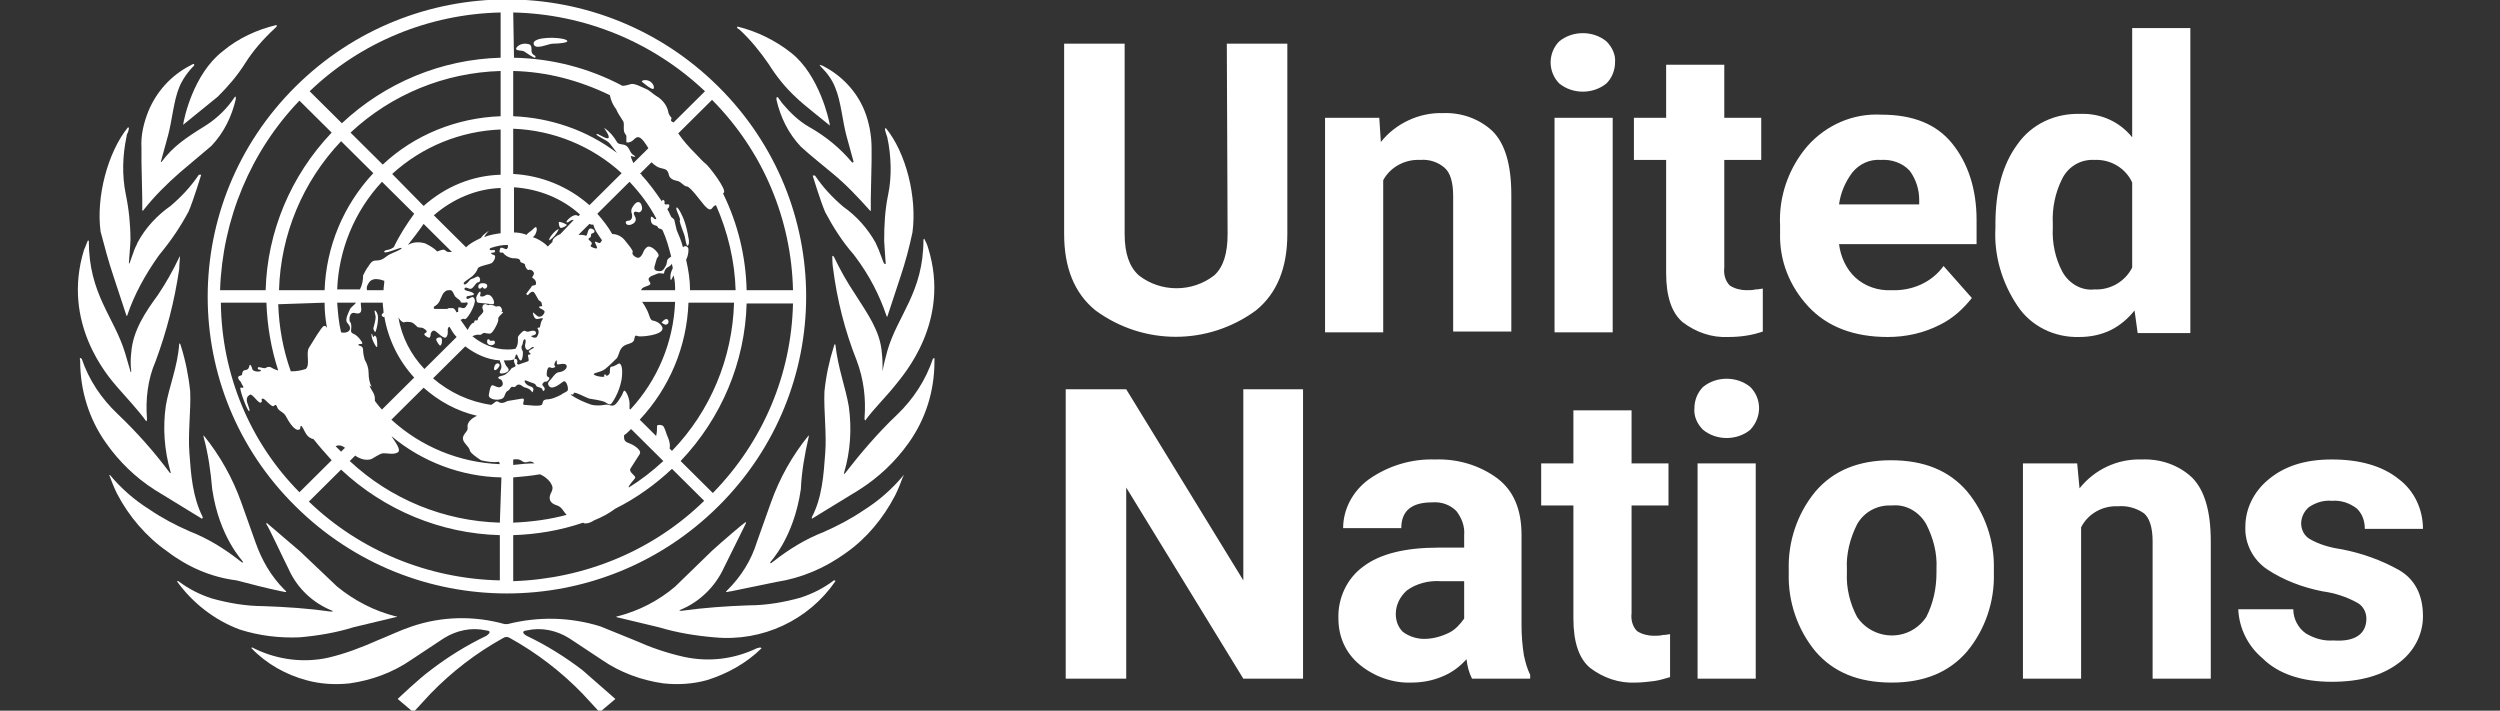 <svg width="197" height="56" viewBox="0 0 197 56" fill="none" xmlns="http://www.w3.org/2000/svg">
<rect x="0" y="0" width="197" height="56" fill="#333333" stroke="none"/>
<g clip-path="url(#clip0_220_1631)">
<path d="M96.673 3.442H101.442V18.441C101.442 21.084 100.637 23.113 98.964 24.465C95.187 27.232 90.109 27.232 86.331 24.465C84.659 23.113 83.854 21.084 83.854 18.441V3.442H88.622V18.441C88.622 19.978 88.994 21.023 89.737 21.699C91.471 23.052 93.948 23.052 95.682 21.699C96.425 21.023 96.735 19.916 96.735 18.441L96.673 3.442ZM111.908 12.601C110.731 12.54 109.554 13.155 108.997 14.2V26.186H104.414V9.282H108.687L108.811 11.188C109.988 9.712 111.846 8.852 113.704 8.913C115.128 8.852 116.552 9.344 117.605 10.327C118.596 11.311 119.092 12.97 119.092 15.368V26.125H114.509V15.429C114.509 14.323 114.261 13.585 113.828 13.216C113.332 12.786 112.651 12.54 111.908 12.601ZM122.188 4.918C122.188 4.303 122.436 3.688 122.869 3.258C123.922 2.397 125.532 2.397 126.585 3.258C127.019 3.688 127.328 4.303 127.266 4.918C127.266 5.532 127.019 6.147 126.585 6.577C125.532 7.438 123.922 7.438 122.869 6.577C122.436 6.147 122.188 5.532 122.188 4.918ZM127.08 9.282V26.186H122.498V9.282H127.08ZM138.909 26.125C138.042 26.432 137.113 26.555 136.184 26.555C134.884 26.617 133.645 26.186 132.592 25.387C131.725 24.65 131.292 23.359 131.292 21.515V12.601H128.753V9.282H131.292V5.102H135.874V9.282H138.785V12.601H135.874V21.084C135.813 21.576 135.936 22.13 136.308 22.498C136.68 22.744 137.175 22.867 137.609 22.867C137.856 22.867 138.104 22.867 138.352 22.806C138.599 22.806 138.785 22.744 138.909 22.744V26.125ZM155.382 23.482C154.701 24.342 153.896 25.08 152.905 25.572C151.605 26.248 150.18 26.555 148.756 26.555C146.093 26.555 143.987 25.756 142.501 24.158C141.015 22.56 140.21 20.531 140.271 18.38V17.765C140.148 15.491 140.953 13.216 142.439 11.495C143.925 9.835 146.031 8.913 148.26 9.036C150.738 9.036 152.595 9.774 153.834 11.311C155.073 12.847 155.754 14.876 155.754 17.335V19.24H144.916C145.04 20.224 145.474 21.207 146.217 21.884C146.96 22.56 148.013 22.929 149.065 22.867C150.676 22.929 152.224 22.252 153.153 20.962L155.382 23.482ZM148.198 12.601C147.331 12.54 146.526 12.909 145.969 13.585C145.412 14.323 145.04 15.183 144.916 16.105H151.233V15.736C151.233 14.937 150.985 14.138 150.49 13.462C149.932 12.847 149.065 12.54 148.198 12.601ZM168.449 26.248L168.202 24.465C167.706 25.08 167.087 25.633 166.344 26.002C165.601 26.371 164.734 26.555 163.867 26.555C161.885 26.617 160.027 25.695 158.974 24.096C157.736 22.252 157.116 20.101 157.24 17.949V17.642C157.24 15.06 157.798 12.97 158.974 11.372C160.089 9.774 161.947 8.913 163.929 8.975C165.539 8.913 167.025 9.589 168.016 10.819V2.213H172.599V26.248H168.449ZM161.761 17.949C161.699 19.117 161.947 20.347 162.504 21.392C163 22.314 163.991 22.929 165.043 22.806C166.282 22.867 167.459 22.191 168.016 21.084V14.384C167.52 13.278 166.344 12.54 165.043 12.601C163.991 12.54 163 13.093 162.504 14.077C161.947 15.183 161.699 16.413 161.761 17.642V17.949ZM102.68 30.674V53.48H97.974L88.746 38.419V53.48H83.978V30.674H88.746L97.974 45.734V30.674H102.68ZM115.995 53.48C115.747 52.988 115.624 52.496 115.562 51.943C115.066 52.496 114.509 52.926 113.828 53.234C113.022 53.603 112.155 53.787 111.227 53.787C109.74 53.849 108.254 53.295 107.139 52.373C106.024 51.451 105.467 50.16 105.467 48.746C105.405 47.148 106.148 45.55 107.449 44.628C108.749 43.644 110.731 43.153 113.332 43.153H115.376V42.169C115.438 41.493 115.19 40.817 114.756 40.263C114.261 39.772 113.58 39.526 112.837 39.587C111.227 39.587 110.421 40.263 110.421 41.616H105.839C105.839 40.14 106.582 38.727 107.82 37.805C109.369 36.698 111.227 36.145 113.084 36.206C114.818 36.145 116.552 36.637 117.977 37.682C119.277 38.665 119.897 40.14 119.897 42.169V49.3C119.897 50.099 119.959 50.836 120.082 51.636C120.206 52.189 120.33 52.681 120.578 53.172V53.48H115.995ZM112.217 50.345C112.899 50.345 113.58 50.16 114.199 49.853C114.695 49.607 115.066 49.177 115.376 48.746V45.796H113.518C112.589 45.734 111.598 45.98 110.855 46.533C110.298 47.025 109.988 47.701 109.988 48.377C109.988 48.931 110.174 49.423 110.545 49.791C111.041 50.16 111.66 50.345 112.217 50.345ZM131.601 53.357C131.168 53.48 130.796 53.603 130.363 53.664C129.867 53.725 129.372 53.787 128.876 53.787C127.576 53.849 126.337 53.418 125.285 52.619C124.418 51.881 123.984 50.59 123.984 48.746V39.833H121.445V36.514H123.984V32.334H128.567V36.514H131.477V39.833H128.567V48.316C128.505 48.808 128.629 49.361 129 49.73C129.372 49.976 129.867 50.099 130.301 50.099C130.549 50.099 130.796 50.099 131.044 50.037C131.292 50.037 131.477 49.976 131.601 49.976V53.357ZM133.521 32.149C133.521 31.535 133.769 30.92 134.202 30.489C135.255 29.629 136.865 29.629 137.918 30.489C138.847 31.412 138.847 32.887 137.918 33.87C136.865 34.731 135.255 34.731 134.202 33.87C133.707 33.379 133.459 32.764 133.521 32.149ZM138.352 36.514V53.48H133.769V36.514H138.352ZM140.953 45.181V44.874C140.891 42.661 141.634 40.448 143.058 38.727C144.483 37.067 146.464 36.268 149.004 36.268C151.605 36.268 153.586 37.067 155.011 38.727C156.435 40.448 157.178 42.661 157.116 44.874V45.181C157.178 47.394 156.435 49.607 155.011 51.328C153.586 52.988 151.605 53.787 149.065 53.787C146.464 53.787 144.483 52.988 143.058 51.328C141.634 49.607 140.891 47.394 140.953 45.181ZM145.535 44.812V45.12C145.474 46.349 145.783 47.578 146.341 48.623C147.331 50.099 149.375 50.529 150.861 49.545C151.233 49.3 151.543 48.992 151.79 48.623C152.348 47.517 152.595 46.349 152.595 45.12V44.812C152.657 43.583 152.348 42.415 151.79 41.308C151.233 40.325 150.18 39.71 149.065 39.833C147.951 39.772 146.898 40.325 146.341 41.308C145.783 42.415 145.474 43.644 145.535 44.812ZM166.901 39.895C165.725 39.833 164.548 40.448 163.991 41.554V53.48H159.408V36.514H163.681L163.867 38.481C165.043 37.005 166.839 36.145 168.759 36.206C170.245 36.145 171.67 36.637 172.723 37.62C173.713 38.604 174.209 40.263 174.209 42.661V53.48H169.626V42.661C169.626 41.554 169.378 40.817 168.945 40.448C168.326 40.017 167.582 39.833 166.901 39.895ZM186.471 48.746C186.471 48.255 186.223 47.763 185.79 47.517C184.923 47.025 183.932 46.718 183.003 46.595C181.455 46.288 179.968 45.734 178.668 44.874C177.553 44.136 176.872 42.845 176.934 41.493C176.934 40.079 177.615 38.727 178.73 37.805C179.968 36.76 181.578 36.206 183.746 36.206C185.914 36.206 187.71 36.698 189.01 37.743C190.249 38.665 190.93 40.14 190.93 41.677H186.347C186.347 41.062 186.161 40.509 185.728 40.079C185.17 39.649 184.489 39.403 183.746 39.464C183.127 39.403 182.507 39.587 181.95 39.956C181.578 40.263 181.331 40.755 181.331 41.247C181.331 41.739 181.578 42.23 182.012 42.476C182.755 42.907 183.622 43.153 184.489 43.276C186.099 43.583 187.648 44.136 189.072 44.935C190.311 45.673 190.93 46.902 190.93 48.562C190.93 50.037 190.187 51.39 189.01 52.25C187.71 53.234 185.975 53.725 183.746 53.725C181.393 53.725 179.535 53.111 178.296 51.881C177.12 50.898 176.438 49.484 176.376 48.009H180.711C180.711 48.746 181.083 49.484 181.702 49.914C182.322 50.283 183.065 50.529 183.87 50.468C185.542 50.59 186.471 49.976 186.471 48.746Z" fill="white"/>
<path d="M59.639 51.082C57.843 51.943 55.861 52.189 53.88 51.758C52.517 51.451 51.279 51.021 50.04 50.468L47.315 49.361C44.962 48.623 42.423 48.562 40.008 49.177H39.76C37.344 48.501 34.805 48.562 32.452 49.361C31.523 49.669 30.656 50.099 29.727 50.468C28.489 51.021 27.188 51.513 25.888 51.82C23.968 52.25 21.924 52.004 20.128 51.144L19.88 51.021C19.819 51.021 19.819 51.021 19.819 51.082C20.995 52.312 22.543 53.172 24.154 53.603C25.268 53.91 26.445 53.971 27.56 53.849C29.294 53.603 30.966 52.988 32.39 52.004L34.991 50.283C35.982 49.669 37.159 49.423 38.273 49.669C38.893 49.73 38.397 50.037 38.335 50.099C36.787 50.836 35.301 51.758 33.938 52.803C33.01 53.48 31.337 55.078 31.337 55.078L32.576 56.123L33.938 54.648C35.611 52.926 37.53 51.451 39.636 50.283C39.822 50.16 40.008 50.16 40.193 50.283C42.299 51.451 44.219 52.926 45.891 54.648L47.253 56.123L48.492 55.078L45.891 52.803C44.528 51.758 43.042 50.836 41.494 50.099C41.37 50.037 40.937 49.73 41.556 49.669C42.67 49.423 43.847 49.669 44.838 50.283L47.439 52.004C48.864 52.988 50.536 53.603 52.27 53.849C53.384 53.971 54.561 53.91 55.676 53.603C57.286 53.111 58.834 52.25 60.011 51.082C60.011 51.082 59.949 51.021 59.887 51.021L59.639 51.082ZM65.708 45.734C64.903 46.349 64.036 46.779 63.107 47.087C61.807 47.456 60.382 47.701 59.02 47.701C57.224 47.763 55.49 47.886 53.694 48.132C53.57 48.132 53.508 48.132 53.57 48.07C55.118 47.456 56.357 46.226 57.038 44.751L58.772 41.247C58.772 41.185 58.772 41.185 58.772 41.124C58.648 41.185 56.914 42.661 56.109 43.398L53.199 46.226C51.898 47.333 50.35 48.132 48.678 48.562H48.616L48.554 48.623L51.898 49.423C53.322 49.853 54.809 50.099 56.295 50.222C60.073 50.59 63.727 48.869 65.832 45.796C65.832 45.734 65.77 45.734 65.708 45.734ZM71.158 37.497C70.291 38.542 69.238 39.464 68.062 40.202C67.071 40.878 66.018 41.431 64.903 41.923C63.479 42.476 62.178 43.276 61.002 44.198L60.754 44.382C60.692 44.382 60.692 44.382 60.692 44.321C60.692 44.259 62.55 42.415 63.107 38.542C63.169 37.128 63.417 35.776 63.727 34.424C63.727 34.362 63.727 34.362 63.727 34.301C62.426 35.899 61.435 37.682 60.754 39.587L59.639 42.722C59.206 44.136 58.401 45.427 57.348 46.472L57.224 46.595V46.656C57.348 46.656 57.472 46.595 57.596 46.595L61.187 45.857C63.169 45.55 65.027 44.751 66.637 43.583C68.309 42.415 69.61 40.817 70.539 39.034C70.787 38.542 70.972 38.05 71.158 37.559C71.282 37.436 71.22 37.436 71.158 37.497ZM73.511 28.277C72.954 29.936 71.963 31.473 70.663 32.703C69.176 34.116 67.814 35.715 66.575 37.313C66.575 37.374 66.451 37.313 66.513 37.251C67.009 35.592 67.133 33.809 66.885 32.026C66.637 30.551 66.018 28.953 65.832 27.17L65.77 27.109C65.77 27.17 65.708 27.232 65.708 27.293C65.337 28.461 65.089 29.629 64.965 30.858C64.903 32.334 65.151 34.239 65.027 35.715C64.903 37.436 64.779 39.218 63.974 40.755C63.974 40.817 63.974 40.817 63.974 40.878L67.69 38.604C69.238 37.62 70.539 36.391 71.592 34.915C72.954 33.01 73.635 30.797 73.635 28.461C73.635 28.399 73.635 28.277 73.635 28.215C73.573 28.215 73.511 28.277 73.511 28.277Z" fill="white"/>
<path d="M69.548 29.26C69.61 29.26 69.61 29.26 69.548 29.26C69.548 28.768 69.548 28.277 69.486 27.785C69.362 26.064 68.309 24.65 67.38 23.174C66.761 22.252 66.204 21.269 65.708 20.224C65.708 20.224 65.646 20.162 65.584 20.162C65.584 20.285 65.584 20.839 65.646 21.146C65.956 23.605 66.575 26.064 67.504 28.399C68.062 29.875 68.247 31.412 68.124 32.948C68.124 33.071 68.124 33.071 68.185 33.133C68.743 32.334 69.858 31.227 70.539 30.367C71.22 29.506 74.936 25.326 73.14 19.548C73.078 19.302 72.954 19.056 72.83 18.81L72.768 18.872C72.768 23.052 70.725 24.834 69.919 27.662C69.734 28.338 69.61 28.83 69.548 29.26ZM69.61 20.654L69.238 19.671L68.99 19.117C68.371 18.011 67.504 17.027 66.451 16.29C65.584 15.552 64.841 14.753 64.222 13.831C64.222 13.831 64.16 13.831 64.098 13.831H64.036C64.098 14.015 64.656 15.86 65.027 16.72C65.646 17.888 66.389 19.056 67.257 20.04L67.442 20.285C68.495 21.699 69.3 23.236 69.858 24.896C69.858 24.957 69.919 24.957 69.919 24.957L70.972 21.761C71.344 20.654 71.653 19.486 71.901 18.318C72.273 15.552 71.406 12.048 69.796 10.081C69.796 10.081 69.734 10.143 69.734 10.204L69.796 10.45L69.919 10.819C70.229 12.294 70.291 13.892 69.981 15.368C69.734 16.536 69.672 17.765 69.672 18.994C69.672 19.179 69.796 20.716 69.796 20.777C69.796 20.839 69.734 20.777 69.672 20.777M64.656 5.225C65.151 5.717 65.584 6.27 65.832 6.946C66.266 7.991 66.389 9.528 66.699 10.696L67.257 12.725C67.257 12.786 67.195 12.847 67.133 12.786C66.204 11.679 65.089 10.757 63.788 10.02C62.921 9.528 62.24 8.852 61.621 8.114L61.311 7.684C61.311 7.684 61.249 7.622 61.187 7.684C61.187 7.745 61.187 7.807 61.187 7.868C61.497 9.221 62.116 10.511 63.107 11.556C63.912 12.294 64.779 12.97 65.584 13.646C66.637 14.507 67.628 15.552 68.557 16.597C68.557 16.597 68.619 16.659 68.619 16.597V15.614L68.681 12.663V11.679C68.681 10.696 68.495 9.651 68.124 8.729C67.504 7.192 66.328 5.963 64.903 5.225C64.841 5.164 64.717 5.164 64.594 5.102C64.594 5.102 64.594 5.164 64.656 5.225ZM58.277 2.336C59.144 3.135 59.887 4.057 60.568 5.041C61.187 6.024 61.869 6.885 62.736 7.684C63.293 8.237 64.965 9.528 65.399 9.897C65.337 9.405 64.532 5.901 62.364 4.18C61.126 3.196 59.639 2.459 58.091 2.09C58.091 2.151 58.091 2.151 58.091 2.213L58.277 2.336ZM23.596 50.222C25.02 50.099 26.507 49.853 27.869 49.423L31.213 48.623H31.275C31.275 48.623 31.275 48.562 31.213 48.562H31.152C29.48 48.132 27.931 47.333 26.569 46.226L23.658 43.46L20.995 41.185V41.308C21.243 41.677 22.172 43.706 22.729 44.812C23.41 46.349 24.649 47.517 26.197 48.132C26.259 48.193 26.197 48.193 26.073 48.193C24.339 47.947 22.543 47.824 20.747 47.763C19.385 47.763 17.961 47.517 16.66 47.148C15.731 46.841 14.864 46.41 14.059 45.796C13.997 45.796 13.997 45.796 13.935 45.796C15.174 47.517 16.908 48.869 18.89 49.607C20.438 50.099 21.986 50.283 23.596 50.222ZM22.172 46.595C22.296 46.595 22.358 46.656 22.543 46.656V46.595L22.419 46.472C21.367 45.427 20.623 44.136 20.128 42.722L19.013 39.587C18.332 37.682 17.341 35.899 16.041 34.301C16.041 34.362 16.041 34.362 16.041 34.424C16.412 35.776 16.598 37.128 16.722 38.542C17.279 42.353 19.137 44.198 19.137 44.259C19.137 44.321 19.137 44.382 19.075 44.321L18.828 44.136C17.651 43.214 16.35 42.415 14.926 41.862C13.811 41.37 12.758 40.817 11.768 40.141C10.591 39.403 9.538 38.481 8.671 37.436H8.609C8.795 37.928 8.981 38.419 9.228 38.911C10.157 40.694 11.52 42.292 13.192 43.46C14.802 44.689 16.66 45.488 18.642 45.734C19.818 46.042 20.995 46.349 22.172 46.595ZM12.201 38.604L15.917 40.878C15.917 40.878 15.979 40.817 15.979 40.755C15.174 39.157 15.05 37.436 14.926 35.715C14.802 34.178 15.05 32.334 14.988 30.858C14.864 29.629 14.616 28.399 14.245 27.232C14.245 27.17 14.183 27.109 14.183 27.047L14.121 27.109C13.997 28.891 13.316 30.489 13.068 31.965C12.82 33.686 12.944 35.469 13.44 37.19C13.502 37.251 13.378 37.313 13.378 37.251C12.139 35.592 10.777 34.055 9.29 32.641C7.99 31.412 6.999 29.936 6.442 28.277C6.442 28.277 6.38 28.215 6.318 28.215C6.256 28.215 6.318 28.338 6.318 28.461C6.318 30.735 6.999 33.01 8.361 34.916C9.352 36.329 10.653 37.62 12.201 38.604ZM11.52 33.194C11.582 33.133 11.582 33.133 11.582 33.01C11.458 31.473 11.644 29.875 12.263 28.461C13.13 26.125 13.749 23.728 14.121 21.207C14.121 20.9 14.183 20.347 14.183 20.224C14.121 20.224 14.121 20.224 14.121 20.285C13.626 21.33 13.068 22.314 12.449 23.236C11.458 24.588 10.467 26.064 10.343 27.785C10.281 28.277 10.281 28.768 10.343 29.26C10.343 29.26 10.343 29.322 10.281 29.322C10.281 29.322 10.281 29.322 10.281 29.26L9.848 27.785C8.981 24.957 6.999 23.174 6.999 18.994L6.937 18.933C6.813 19.179 6.751 19.425 6.627 19.671C4.831 25.449 8.485 29.629 9.228 30.489C9.972 31.35 10.963 32.395 11.52 33.194ZM8.919 21.699L9.972 24.896C9.972 24.896 10.034 24.896 10.034 24.834C10.591 23.174 11.458 21.638 12.449 20.224L12.635 19.978C13.502 18.933 14.245 17.826 14.864 16.659C15.236 15.798 15.793 13.954 15.855 13.77H15.793C15.731 13.77 15.731 13.77 15.669 13.77C15.05 14.691 14.307 15.491 13.44 16.228C12.387 16.966 11.458 17.95 10.839 19.117C10.777 19.302 10.653 19.486 10.591 19.671L10.219 20.716C10.219 20.716 10.157 20.839 10.157 20.716C10.157 20.593 10.281 19.179 10.281 18.933C10.281 17.704 10.157 16.474 9.91 15.306C9.6 13.77 9.662 12.233 9.972 10.757C9.972 10.634 10.034 10.511 10.095 10.389C10.095 10.327 10.157 10.204 10.157 10.143C10.157 10.081 10.157 10.081 10.095 10.02C8.485 11.987 7.556 15.552 7.928 18.257C8.238 19.425 8.547 20.593 8.919 21.699ZM11.148 12.725L11.21 15.675V16.597H11.272C12.139 15.491 13.13 14.507 14.183 13.585L16.66 11.495C17.651 10.45 18.27 9.159 18.58 7.807C18.58 7.745 18.58 7.684 18.58 7.622H18.518L18.208 8.053C17.651 8.79 16.908 9.466 16.103 9.958C14.616 10.88 13.626 11.556 12.758 12.725C12.697 12.786 12.635 12.786 12.697 12.663L13.254 10.634C13.564 9.466 13.687 7.93 14.121 6.885C14.369 6.27 14.802 5.655 15.298 5.164C15.298 5.102 15.298 5.102 15.298 5.041C15.174 5.041 15.112 5.102 14.988 5.164C13.44 5.963 12.325 7.254 11.706 8.729C11.334 9.651 11.086 10.634 11.148 11.679V12.725ZM14.431 9.835L17.155 7.622C17.961 6.823 18.704 5.963 19.323 4.979C19.942 3.996 20.747 3.074 21.614 2.274L21.8 2.09C21.8 2.029 21.8 2.029 21.8 1.967C20.252 2.336 18.766 3.012 17.527 4.057C15.236 5.84 14.492 9.344 14.431 9.835ZM39.326 28.891C39.512 28.645 39.078 28.461 38.955 28.891C38.831 29.322 39.141 29.199 39.326 28.891ZM44.033 18.072C43.847 18.011 43.166 18.81 43.29 18.933C43.599 18.749 43.847 18.441 44.033 18.072ZM44.157 17.95C44.281 18.011 44.714 17.765 44.652 17.704C44.59 17.642 44.033 17.396 44.033 17.519C44.033 17.765 44.095 17.888 44.157 17.95ZM52.517 25.572C52.765 25.51 52.703 25.142 52.517 25.142C52.331 25.142 52.084 25.449 52.146 25.449C52.208 25.449 52.393 25.633 52.517 25.572ZM49.483 17.396C49.297 17.396 49.235 17.581 49.421 17.704C49.607 17.765 49.73 17.704 49.854 17.642C49.978 17.581 50.102 17.458 50.102 17.273C50.102 17.089 49.854 16.843 49.978 16.72C50.102 16.597 50.288 16.782 50.412 16.72C50.535 16.659 50.597 16.536 50.597 16.413C50.597 16.29 50.535 15.921 50.288 15.921C50.04 15.921 49.792 16.413 49.792 16.413C49.73 16.536 49.73 16.72 49.792 16.843C49.854 17.089 49.792 17.396 49.483 17.396Z" fill="white"/>
<path d="M53.57 17.458C53.57 17.581 53.88 18.38 53.942 18.564C54.004 18.748 54.066 19.425 54.189 19.363C54.313 19.302 54.313 18.933 54.251 18.748C54.189 18.318 54.066 17.826 53.942 17.458C53.88 17.212 53.446 16.29 53.322 16.351C53.199 16.413 53.508 16.966 53.57 17.212C53.632 17.458 53.508 17.335 53.57 17.458ZM51.403 7.008C51.588 7.069 51.588 6.7 51.279 6.454C50.969 6.208 50.474 6.331 50.597 6.454C50.845 6.639 51.093 6.885 51.403 7.008ZM42.113 4.364C41.68 4.118 42.051 3.75 41.742 3.504C41.37 3.381 40.998 3.442 40.751 3.688C40.441 4.057 41.122 3.934 41.308 4.057C41.494 4.18 42.113 4.61 42.175 4.549C42.237 4.487 42.175 4.364 42.113 4.364ZM44.59 3.135C44.033 2.889 41.989 2.889 42.051 3.442C42.113 3.995 43.228 3.442 43.538 3.442C43.847 3.442 45.086 3.381 44.59 3.135ZM38.955 26.863C38.831 26.801 38.645 26.924 38.583 26.801C38.521 26.678 38.397 26.74 38.397 26.801C38.397 26.863 38.335 26.986 38.459 27.109C38.583 27.232 38.831 27.232 38.955 27.109C39.017 27.047 39.017 26.924 38.955 26.863ZM37.778 22.744C37.964 22.744 37.964 22.621 38.026 22.621C38.088 22.621 38.026 22.744 38.212 22.744C38.397 22.744 38.583 22.314 38.026 22.314C37.592 22.314 37.654 22.744 37.778 22.744ZM38.521 23.236C38.212 23.174 38.273 23.359 38.026 23.359C37.654 23.42 37.964 23.113 37.84 22.99C37.778 22.928 37.592 23.236 37.53 23.42C37.53 23.543 37.53 23.789 37.654 23.851L38.831 23.974C39.079 23.974 38.831 23.297 38.521 23.236ZM34.682 27.232C34.805 27.232 34.867 26.863 34.805 26.678C34.743 26.494 34.372 26.617 34.372 26.74C34.372 26.863 34.62 27.232 34.682 27.232ZM29.727 27.232C29.727 27.109 29.727 26.617 29.603 26.494C29.48 26.371 29.48 26.555 29.418 26.555C29.356 26.555 29.356 26.309 29.294 26.309C29.232 26.309 29.294 26.678 29.418 26.924C29.541 27.17 29.727 27.539 29.727 27.232ZM29.603 26.125C29.727 25.756 29.789 25.387 29.789 25.018C29.789 24.711 29.603 24.465 29.541 24.465C29.48 24.465 29.541 24.65 29.603 24.957C29.603 25.264 29.48 25.572 29.418 25.879C29.418 25.941 29.541 26.248 29.603 26.125Z" fill="white"/>
<path d="M23.287 39.895C32.514 49.054 47.377 49.054 56.605 39.895C65.832 30.735 65.832 15.982 56.605 6.823C47.377 -2.336 32.514 -2.336 23.287 6.823C14.059 15.982 14.059 30.797 23.287 39.895ZM17.403 23.851H20.995C21.057 25.695 21.367 27.477 21.924 29.199C21.738 29.137 21.552 29.076 21.367 28.953C21.119 28.83 20.933 29.014 20.871 29.014C20.623 29.014 20.314 28.83 20.314 29.014C20.314 29.199 20.562 29.076 20.562 29.199C20.562 29.322 19.942 29.322 19.88 29.076C19.818 28.83 19.695 28.584 19.633 28.891C19.571 29.199 19.323 29.137 19.199 29.199C19.137 29.26 19.075 29.383 19.075 29.506C19.075 29.629 18.766 29.567 18.766 29.752C18.766 29.936 18.951 29.998 19.013 30.182C19.075 30.367 19.261 30.489 19.137 30.551C19.013 30.613 19.075 30.489 18.951 30.551C18.828 30.613 19.509 32.457 19.633 32.395C19.756 32.334 19.447 31.78 19.447 31.535C19.447 31.289 19.509 31.227 19.695 31.104C19.88 30.981 20.376 31.842 20.562 31.719C20.747 31.596 20.5 31.473 20.685 31.412C20.871 31.35 21.429 32.211 21.614 31.965C21.738 31.78 21.862 32.088 21.862 32.149C22.048 32.457 22.358 32.457 22.543 32.825C22.729 33.194 23.163 33.87 23.472 33.87C23.782 33.87 23.596 33.563 23.72 33.563C23.844 33.563 23.968 33.993 24.154 34.239C24.277 34.424 24.463 34.547 24.711 34.608C25.144 35.161 25.64 35.715 26.135 36.268L23.596 38.788C19.695 34.854 17.465 29.506 17.403 23.851ZM37.902 18.749L37.654 18.872C37.283 19.056 36.973 19.24 36.725 19.486L34.186 16.966C35.672 15.675 37.53 14.876 39.45 14.815V18.38C39.017 18.441 38.583 18.503 38.15 18.687C38.273 18.441 38.521 18.195 38.521 18.195C38.521 18.195 38.088 18.441 37.902 18.749ZM35.982 24.588C35.982 24.65 35.982 24.711 35.982 24.711C35.982 24.588 35.92 24.527 35.858 24.404C35.796 24.342 35.734 24.281 35.672 24.281C35.611 24.281 35.548 24.281 35.487 24.281H35.363L35.239 24.342H34.372C34.248 24.342 34.186 24.342 34.186 24.281C34.124 24.035 34.496 24.22 34.743 23.482C34.805 23.42 34.805 23.297 34.867 23.236L34.929 23.113L34.991 23.052L35.053 22.99C35.177 22.867 35.301 22.867 35.425 22.867H35.548L35.672 22.99L35.858 23.359C35.92 23.42 35.982 23.42 35.982 23.482C36.106 23.543 36.168 23.605 36.23 23.666L36.292 23.728V23.789C36.354 23.851 36.354 23.851 36.416 23.851H36.477C36.539 23.851 36.539 23.851 36.601 23.851H36.663C36.787 23.789 36.787 23.851 36.849 23.851V23.912C36.849 23.974 36.849 23.974 36.787 24.035C36.787 24.097 36.725 24.097 36.725 24.158C36.663 24.22 36.601 24.281 36.539 24.281C36.416 24.281 36.292 24.22 36.23 24.22C36.168 24.22 36.106 24.22 36.106 24.281V24.588M29.294 30.489C29.108 30.182 29.046 29.752 29.046 29.383C29.046 29.014 28.922 28.645 28.736 28.338C28.674 28.092 28.612 27.846 28.612 27.6C28.612 27.17 28.241 27.293 28.241 27.17C28.241 27.047 28.55 27.17 28.55 27.047C28.55 26.924 28.179 26.433 27.869 26.309C27.56 26.187 27.683 26.002 27.683 25.818C27.683 25.633 27.683 25.449 27.56 25.326C27.498 25.08 27.56 24.65 27.869 24.65C27.993 24.65 28.179 24.773 28.365 24.65C28.55 24.527 28.427 24.158 28.427 23.851H30.161C30.161 24.097 30.223 24.404 30.223 24.65C30.099 24.711 30.037 24.834 30.099 24.896C30.161 24.957 30.223 25.019 30.285 24.957C30.594 26.74 31.399 28.399 32.638 29.752L30.099 32.272C29.913 32.088 29.727 31.842 29.541 31.596C29.541 31.535 29.541 31.473 29.541 31.412C29.541 30.981 29.232 30.735 29.108 30.367M26.878 26.187C26.693 25.449 26.631 24.65 26.569 23.851H28.055C27.931 24.035 27.622 24.22 27.56 24.404C27.498 24.588 27.126 25.203 27.374 25.449C27.931 26.064 27.25 26.309 26.878 26.187ZM27.188 35.284L26.878 35.592C26.755 35.469 26.569 35.284 26.445 35.161C26.693 35.038 26.94 35.1 27.188 35.284ZM31.028 19.486C30.966 19.486 30.966 19.548 30.904 19.548C30.718 19.732 30.223 19.671 30.285 19.855C30.346 20.04 31.647 19.425 31.647 19.548C31.647 19.671 31.09 19.855 30.718 20.04C30.346 20.224 30.223 20.531 29.603 20.531C29.294 20.531 29.17 20.777 29.046 20.962C28.86 21.207 28.736 21.453 28.612 21.699C28.612 22.068 28.55 22.437 28.365 22.806H26.569C26.693 19.671 27.931 16.659 30.099 14.323L32.638 16.843C32.019 17.704 31.461 18.564 31.028 19.486ZM33.381 17.642L35.611 19.855C35.548 19.855 35.487 19.855 35.363 19.855C35.115 19.855 35.115 19.671 34.929 19.671C34.558 19.732 34.496 19.855 34.434 19.794C34.186 19.548 33.876 19.363 33.505 19.179C33.071 19.056 32.638 19.056 32.266 19.24C32.204 19.24 32.204 19.302 32.142 19.302C32.576 18.749 33.009 18.195 33.381 17.642ZM30.285 22.13C30.285 22.375 30.223 22.621 30.223 22.867H28.922C28.86 22.683 28.922 22.498 29.046 22.314C29.17 22.068 29.479 21.945 29.789 22.006C29.913 22.006 30.099 22.068 30.285 22.13ZM31.399 25.019L31.523 25.203C31.647 25.326 31.771 25.449 31.895 25.387C32.019 25.326 32.328 25.387 32.39 25.387C32.576 25.449 32.7 25.572 32.824 25.695C32.947 25.879 33.195 25.756 33.381 25.879C33.567 26.002 33.753 26.125 33.505 26.248C33.257 26.371 33.753 26.617 33.815 26.617C33.876 26.617 33.938 26.494 33.938 26.309C33.938 26.248 34.062 26.002 34.248 26.064C34.434 26.125 34.991 26.801 35.177 26.555C35.363 26.309 35.239 26.002 35.301 25.879C35.301 25.818 35.363 25.756 35.425 25.756C35.611 26.064 35.734 26.309 35.982 26.555L33.443 29.076C32.39 27.969 31.647 26.555 31.399 25.019ZM33.381 16.228L30.904 13.708C33.257 11.556 36.292 10.327 39.45 10.204V13.769C37.221 13.831 35.115 14.691 33.381 16.228ZM30.161 12.97L27.622 10.45C30.842 7.438 35.053 5.717 39.45 5.594V9.159C35.982 9.282 32.638 10.634 30.161 12.97ZM29.418 13.646C27.064 16.167 25.702 19.425 25.578 22.867H21.986C22.11 18.503 23.844 14.323 26.878 11.126L29.418 13.646ZM25.578 23.851C25.578 24.527 25.64 25.142 25.764 25.818C25.702 25.818 25.702 25.633 25.516 25.695C25.33 25.756 24.649 26.924 24.339 27.416C24.092 27.846 24.463 28.768 24.092 29.076C23.72 29.199 23.348 29.26 22.977 29.26H22.915C22.296 27.539 21.986 25.756 21.924 23.974L25.578 23.851ZM39.388 45.734C33.753 45.611 28.365 43.398 24.339 39.526L26.878 37.005C30.285 40.202 34.743 42.046 39.388 42.169V45.734ZM39.388 41.185C34.991 41.062 30.78 39.341 27.56 36.329L27.993 35.899C28.055 35.96 28.179 36.022 28.303 36.083C28.55 36.206 28.86 36.268 29.17 36.206C29.418 36.145 29.913 35.715 30.223 35.715C30.532 35.715 31.028 35.837 31.337 35.653C31.647 35.469 31.151 34.854 30.966 34.547C30.904 34.485 30.904 34.424 30.842 34.362C33.257 36.391 36.354 37.559 39.512 37.62L39.388 41.185ZM39.388 36.575C36.23 36.452 33.195 35.223 30.842 33.071L33.381 30.551C34.558 31.596 35.982 32.395 37.592 32.764C37.035 33.01 36.787 33.379 36.849 33.686C36.911 33.993 36.477 34.178 36.477 34.547C36.477 34.915 36.973 35.161 37.035 35.53C37.097 35.715 37.53 36.022 37.902 36.268C38.397 36.391 38.893 36.452 39.326 36.391L39.388 36.575ZM39.264 31.657C39.078 31.535 38.955 31.78 38.707 31.903C36.973 31.657 35.425 30.92 34.124 29.813L36.663 27.293C37.468 27.908 38.397 28.338 39.388 28.399C39.388 28.523 39.512 28.645 39.512 28.891C39.512 29.137 39.326 29.26 39.388 29.383C39.45 29.506 40.008 29.383 40.069 29.199C40.131 29.014 39.884 28.891 39.822 28.707C39.76 28.584 39.76 28.523 39.698 28.399H39.884C40.069 28.399 40.255 28.399 40.441 28.338C40.503 28.338 40.565 28.277 40.565 28.215C40.565 28.154 40.627 28.092 40.627 28.031C40.627 27.969 40.689 27.969 40.689 27.908L40.751 27.969C40.812 28.092 40.936 28.461 41.06 28.399C41.184 28.338 41.246 27.785 41.184 27.662C41.06 27.477 41.06 27.293 41.184 27.109C41.184 27.047 41.246 26.678 41.37 26.74C41.494 26.801 41.37 27.109 41.37 27.232C41.37 27.416 41.494 27.662 41.68 27.539C41.803 27.477 41.927 27.293 42.051 27.355C42.175 27.416 41.742 27.539 41.68 27.662C41.618 27.785 41.865 27.846 41.803 27.908C41.742 27.969 41.68 27.908 41.618 27.969C41.556 28.031 41.742 28.399 41.618 28.461C41.494 28.523 41.06 28.645 40.936 28.707C40.812 28.768 40.689 28.645 40.751 28.584C40.812 28.523 40.751 28.277 40.627 28.277C40.503 28.277 40.503 28.338 40.503 28.461C40.503 28.584 40.627 28.768 40.627 28.83C40.627 28.891 40.441 28.953 40.317 29.014C40.193 29.199 40.008 29.383 39.822 29.506C39.636 29.629 39.264 29.629 39.264 29.752C39.264 29.875 39.45 29.875 39.512 29.936C39.636 30.121 39.698 30.367 39.45 30.489C39.202 30.613 38.893 30.305 38.769 30.367C38.645 30.428 38.583 30.735 38.521 31.104C38.459 31.473 39.202 31.596 39.574 31.412C39.822 31.289 39.76 30.92 40.008 30.797C40.255 30.674 40.193 30.428 40.441 30.489C40.689 30.551 40.627 30.305 40.874 30.305C41.122 30.305 41.122 30.489 41.432 30.551C41.927 30.674 41.927 31.043 41.989 30.858C42.051 30.674 42.113 30.551 41.742 30.428C41.37 30.305 41.184 29.875 41.494 29.998C41.865 30.182 42.175 30.182 42.237 30.367C42.299 30.551 42.67 30.489 42.732 30.674C42.794 30.981 43.042 30.674 42.856 30.489C42.67 30.305 42.732 30.244 42.856 30.121C42.98 29.998 43.042 30.182 43.228 29.936C43.414 29.69 43.166 29.752 43.104 29.629C43.042 29.506 43.104 28.83 43.352 28.953C43.599 29.076 43.847 28.891 43.723 28.83C43.599 28.768 43.785 28.399 43.847 28.399C43.909 28.399 43.847 28.645 43.909 28.707C43.971 28.768 44.59 28.523 44.652 28.83C44.714 29.137 44.219 29.322 44.095 29.322C43.847 29.322 43.661 29.567 43.475 29.813C43.29 30.059 43.104 30.121 43.228 30.367C43.352 30.613 43.599 30.551 43.847 30.428C44.095 30.305 44.281 30.121 44.404 30.059C44.652 29.936 44.838 30.674 44.714 30.797C44.59 30.92 44.343 30.981 44.219 31.104C43.847 31.289 43.475 31.473 43.042 31.473C42.794 31.535 42.794 31.596 42.732 31.842C42.67 32.088 41.556 31.903 41.308 31.903C41.06 31.903 41.494 31.35 41.122 31.412C40.751 31.473 40.379 31.535 40.008 31.596C39.946 31.596 39.574 31.903 39.264 31.657ZM42.547 37.374C42.856 37.497 43.166 37.743 43.352 37.989C43.537 38.296 43.599 38.419 43.475 38.727C43.166 39.28 43.29 39.649 43.909 39.833C44.281 39.956 44.404 40.325 44.652 40.571C43.29 40.94 41.865 41.124 40.441 41.185V37.62C41.122 37.559 41.865 37.497 42.547 37.374ZM40.441 36.637V36.206C41.246 36.083 41.06 36.575 41.618 36.391C41.803 36.329 41.989 36.391 42.113 36.514C41.556 36.514 40.998 36.575 40.441 36.637ZM40.441 45.796V42.169C42.299 42.108 44.157 41.8 45.953 41.185C46.015 41.247 46.077 41.247 46.139 41.247C46.386 41.247 46.634 41.124 46.82 41.001C47.439 40.755 47.996 40.448 48.492 40.079C50.102 39.28 51.65 38.173 52.951 36.944L55.49 39.464C51.464 43.398 46.077 45.611 40.441 45.796ZM50.474 13.646L51.341 12.786C51.588 13.032 51.836 13.216 52.208 13.278C52.517 13.339 52.641 13.462 52.703 13.769C52.765 14.077 53.075 14.2 53.384 14.261C53.694 14.323 53.88 14.691 54.127 14.691C54.375 14.691 55.18 15.798 55.49 16.167C55.676 16.351 55.923 16.659 56.109 16.413C56.295 16.167 56.295 16.228 56.419 16.167C57.348 18.257 57.905 20.593 57.967 22.867H54.375C54.375 22.068 54.251 21.269 54.066 20.47C54.189 20.224 54.251 19.978 54.251 19.671C54.251 19.425 54.004 19.302 53.818 19.486C53.694 18.994 53.508 18.564 53.322 18.134C53.26 17.888 53.199 17.581 53.136 17.335C53.136 17.273 53.013 17.212 52.889 17.089C52.765 16.843 52.703 16.659 52.579 16.474C52.765 16.351 52.827 16.044 52.579 16.105C52.208 16.167 52.455 15.921 52.331 15.798C52.208 15.675 52.208 15.798 52.146 15.86C51.65 15.122 51.155 14.446 50.535 13.769C50.535 13.769 50.535 13.769 50.535 13.708C50.412 13.708 50.412 13.646 50.474 13.646ZM52.641 34.485C52.517 34.239 52.455 33.932 52.331 33.686C52.27 33.44 51.774 33.44 51.774 33.563C51.774 33.809 51.774 34.055 51.712 34.301V34.362L50.412 33.071C52.765 30.551 54.127 27.293 54.251 23.851H57.843C57.719 28.215 55.985 32.395 52.951 35.53L52.765 35.346C52.827 35.1 52.765 34.792 52.641 34.485ZM49.669 36.944C49.854 36.637 50.226 36.083 50.412 35.776C50.597 35.469 49.916 35.038 49.545 34.915C49.173 34.792 49.173 34.608 49.173 34.301C49.359 34.178 49.545 33.993 49.73 33.809L52.27 36.329C51.403 37.128 50.535 37.805 49.545 38.419C49.483 38.296 49.916 37.866 50.04 37.682C50.164 37.497 49.545 37.251 49.669 36.944ZM51.217 22.252C50.907 21.822 51.341 21.761 51.774 21.576C52.022 21.453 52.331 21.638 52.331 21.515C52.331 21.392 52.455 21.146 52.579 21.084C52.703 21.023 52.889 20.9 52.951 20.777C52.951 20.9 53.013 21.023 53.013 21.146C52.889 21.392 52.827 21.576 52.827 21.822C52.827 22.006 52.827 22.252 53.013 21.822C53.013 21.761 53.075 21.761 53.075 21.699C53.199 22.13 53.199 22.498 53.199 22.867H50.535C50.535 22.867 50.535 22.867 50.535 22.806C50.721 22.498 51.403 22.56 51.217 22.252ZM51.712 17.212C51.712 17.212 51.712 17.273 51.65 17.273C51.588 17.335 51.279 16.843 51.279 17.212C51.279 17.581 51.403 17.704 51.65 17.765C51.898 17.826 51.774 17.95 51.96 18.011C52.022 18.011 52.146 18.072 52.208 18.134C52.517 18.81 52.703 19.486 52.889 20.224C52.765 20.285 52.703 20.347 52.641 20.408C52.517 20.531 52.579 20.777 52.455 20.962C52.27 21.269 52.208 21.453 51.712 21.33C51.403 21.207 51.65 20.839 51.712 20.531C51.774 20.224 51.898 20.285 51.898 20.101C51.898 19.916 51.279 19.24 50.969 19.486C50.659 19.732 50.721 19.978 50.474 20.224C50.35 20.347 50.226 20.347 50.04 20.224C49.854 20.101 49.792 19.978 49.854 19.855C49.916 19.732 49.421 19.179 49.235 18.933C48.987 18.626 48.616 18.441 48.244 18.441C47.934 17.888 47.501 17.335 47.067 16.843L49.606 14.323C50.474 15.245 51.155 16.167 51.712 17.212ZM47.439 18.933L47.315 19.117C47.253 19.24 46.944 18.994 46.882 19.056C46.82 19.117 47.315 19.732 46.82 19.548C46.324 19.363 46.634 19.363 46.634 19.179C46.634 18.994 46.2 18.872 46.448 18.749C46.696 18.626 46.448 18.441 46.696 18.38C46.944 18.318 46.882 18.072 46.572 18.011C46.262 17.95 46.324 18.687 46.139 18.564C45.953 18.503 45.767 18.503 45.581 18.503L46.448 17.642C46.572 17.704 46.634 17.704 46.758 17.704C46.882 18.195 47.191 18.564 47.439 18.933ZM46.448 31.412C46.82 31.473 47.253 31.535 47.625 31.657C47.873 31.78 48.058 32.026 48.244 31.719C48.616 31.166 48.863 30.551 48.987 29.875C49.111 28.953 48.925 28.645 48.801 28.645C48.678 28.645 48.43 28.891 48.182 28.891C48.058 28.891 48.058 29.137 48.058 29.322C48.058 29.506 47.811 29.69 47.749 29.567C47.687 29.445 47.563 29.506 47.625 29.629C47.687 29.752 47.129 29.69 46.882 29.567C46.51 29.383 47.315 29.383 47.687 29.076C47.996 28.83 48.306 28.523 48.616 28.215C48.801 27.908 48.801 27.539 49.111 27.293C49.421 27.047 49.916 27.109 49.978 26.74C50.04 26.371 50.102 26.433 50.288 26.494C50.474 26.555 52.208 26.433 52.208 25.879C52.208 25.633 51.836 25.326 51.464 25.265C51.217 25.265 51.155 24.773 51.031 24.527C50.907 24.281 50.783 24.035 50.597 23.789H53.199C53.075 26.924 51.836 29.936 49.669 32.272L49.606 32.211V31.965C49.669 31.473 49.297 30.674 49.173 30.797C49.049 30.92 49.173 30.92 48.801 31.473C48.678 31.657 48.492 31.965 48.244 31.965C47.996 31.965 47.996 31.842 47.625 31.903C47.315 31.965 46.944 31.965 46.634 31.903C46.077 31.719 45.519 31.473 44.962 31.104C45.024 31.043 45.209 31.166 45.209 30.981C45.209 30.797 46.2 31.35 46.448 31.412ZM56.171 38.85L53.632 36.329C56.852 32.948 58.71 28.523 58.834 23.912H62.488C62.364 29.506 60.135 34.792 56.171 38.85ZM62.488 22.867H58.834C58.772 20.224 58.153 17.642 56.976 15.245L57.038 15.183C57.286 14.937 55.861 13.093 55.614 12.909C55.366 12.724 55.118 12.417 54.809 12.11C54.313 11.618 53.818 11.065 53.446 10.511L56.109 7.868C60.135 11.925 62.364 17.273 62.488 22.867ZM40.441 0.983C46.077 1.106 51.464 3.319 55.552 7.192L53.075 9.651C52.951 9.589 52.827 9.528 52.889 9.405C53.013 9.221 52.703 9.221 52.641 8.729C52.517 8.237 52.146 7.807 51.712 7.561C51.403 7.376 51.217 7.131 50.907 7.008C50.597 6.885 49.978 6.516 49.669 6.639C49.483 6.7 49.235 6.762 49.049 6.762C46.386 5.348 43.475 4.61 40.503 4.549L40.441 0.983ZM40.441 5.594C43.104 5.655 45.643 6.331 48.058 7.499C48.12 7.868 48.306 8.299 48.554 8.606C48.678 8.913 48.863 9.159 49.049 9.466C49.235 9.651 49.111 10.02 49.173 10.327C49.173 10.45 49.297 10.573 49.359 10.696C49.359 10.88 49.359 11.003 49.359 11.188C49.359 11.249 49.606 11.249 49.792 11.126C49.978 11.003 50.102 10.757 50.35 10.819C50.597 10.88 50.907 11.372 51.093 11.679L49.916 12.847C49.792 12.601 49.669 12.294 49.73 12.294C49.792 12.294 49.916 12.356 49.978 12.356C50.226 12.356 49.792 12.171 49.792 12.11C49.606 11.925 49.606 11.679 49.359 11.495C49.111 11.311 48.739 11.434 48.616 11.188C48.368 10.757 48.058 10.389 47.625 10.081C47.563 10.081 48.12 10.757 47.934 10.88C47.749 11.003 47.067 10.45 47.005 10.573C46.944 10.696 47.749 11.003 47.996 11.249C48.12 11.372 48.368 11.741 48.616 12.048C46.262 10.266 43.414 9.282 40.441 9.159V5.594ZM40.441 10.143C43.599 10.266 46.634 11.495 48.987 13.646L46.448 16.167C44.776 14.691 42.67 13.831 40.441 13.708V10.143ZM40.441 14.753C42.423 14.876 44.281 15.614 45.705 16.904L45.581 17.027L45.457 16.966C45.148 16.843 44.528 17.458 44.652 17.519C44.776 17.581 45.024 17.273 45.148 17.335H45.209L44.157 18.441C43.847 18.564 43.537 18.81 43.537 18.994C43.537 18.994 43.537 18.994 43.537 19.056L43.166 19.425L42.98 19.24C42.67 18.994 42.361 18.81 41.989 18.687C42.175 18.564 42.237 18.38 42.299 18.134C42.299 17.765 42.175 17.888 41.989 18.072C41.803 18.257 41.618 18.318 41.494 18.503C41.184 18.38 40.812 18.318 40.503 18.318V14.753H40.441ZM40.008 19.302C40.069 19.425 40.008 19.548 39.946 19.609C39.822 19.732 39.45 19.302 39.388 19.671C39.264 20.04 39.636 19.855 39.636 19.916C39.822 20.162 40.069 20.285 40.379 20.347C40.627 20.347 40.998 20.347 40.998 20.593C40.998 20.716 41.308 20.716 41.37 20.839C41.37 21.023 41.556 21.33 41.68 21.269C41.803 21.207 41.989 21.33 42.051 21.453C42.113 21.576 42.051 21.638 41.989 21.761C41.803 21.945 42.175 21.884 42.237 22.252C42.299 22.621 41.927 22.375 41.865 22.621C41.742 22.806 41.618 22.929 41.494 23.113C41.432 23.174 41.556 23.297 41.618 23.236C41.68 23.174 41.803 22.99 41.989 22.99C42.175 22.99 42.361 23.666 42.547 23.728C42.732 23.789 42.67 24.035 42.732 24.097C42.794 24.158 42.423 24.097 42.485 24.22C42.547 24.342 42.918 24.404 42.918 24.588C42.856 24.773 42.732 24.957 42.485 24.957C42.299 24.957 41.989 24.527 41.989 24.65C41.989 24.773 42.113 25.142 42.299 25.142C42.485 25.142 42.918 24.957 42.732 25.203C42.547 25.449 42.608 25.818 42.485 25.818C42.361 25.818 42.299 25.818 42.423 26.002C42.485 26.187 42.423 26.371 42.299 26.555C42.175 26.678 41.865 26.555 41.865 26.494C41.865 26.433 42.237 26.433 42.237 26.248C42.237 26.064 42.051 26.002 41.68 26.125C41.494 26.187 41.432 26.064 41.308 26.064C41.184 26.064 40.812 26.494 40.812 26.555C40.812 26.617 40.812 26.74 40.812 26.863C40.812 27.109 40.751 27.293 40.627 27.477C40.379 27.539 40.193 27.539 39.946 27.539C38.955 27.539 37.964 27.109 37.221 26.494C37.344 26.433 37.53 26.371 37.716 26.371C37.902 26.433 37.964 26.309 38.088 26.248C38.212 26.187 38.521 26.371 38.707 26.248C38.893 26.125 39.326 25.326 39.264 25.142C39.202 24.957 39.698 24.65 39.636 24.588C39.574 24.527 39.512 24.65 39.512 24.588C39.512 24.527 39.636 24.527 39.512 24.281C39.388 24.035 39.202 24.158 39.078 24.158C38.893 24.035 38.583 23.974 38.521 24.035C38.459 24.097 38.273 23.912 38.212 23.974C38.15 23.974 38.026 24.035 38.026 24.158C37.964 24.281 38.088 24.404 38.088 24.527C38.026 24.773 37.654 24.957 37.654 25.142C37.654 25.326 37.468 25.203 37.406 25.265C37.344 25.326 37.406 25.449 37.283 25.449C37.159 25.449 36.973 25.756 36.849 26.002C36.663 25.756 36.477 25.449 36.292 25.203C36.416 25.142 36.539 25.08 36.601 25.142C36.787 25.265 37.53 23.974 37.406 23.605C37.283 23.236 37.097 23.482 36.911 23.543C36.725 23.605 36.725 23.42 36.787 23.359C36.849 23.297 37.654 23.297 37.221 23.052C37.035 22.929 36.539 22.929 36.601 22.744C36.663 22.56 36.911 22.744 36.973 22.744C37.283 22.867 37.468 22.252 37.654 22.252C37.964 22.252 37.84 21.638 37.53 21.822C37.221 22.006 37.097 21.945 36.973 22.13C36.849 22.314 36.539 22.56 36.539 22.314C36.539 22.191 37.221 21.822 37.344 21.638C37.468 21.515 37.592 21.33 37.654 21.146C37.716 20.962 38.583 20.839 38.769 20.716C38.893 20.593 39.017 20.408 39.017 20.224C39.017 20.04 38.769 20.101 38.707 19.978C38.645 19.855 39.017 19.978 39.017 19.794C39.017 19.609 38.707 19.794 38.583 19.671C38.583 19.609 38.583 19.609 38.645 19.548C39.202 19.363 39.574 19.302 40.008 19.302H40.131H40.008ZM39.45 0.983V4.549C34.805 4.672 30.346 6.516 26.94 9.712L24.401 7.192C28.427 3.319 33.815 1.106 39.45 0.983ZM23.596 7.93L26.135 10.45C22.915 13.831 21.057 18.257 20.933 22.867H17.341C17.527 17.273 19.756 11.925 23.596 7.93Z" fill="white"/>
</g>
<defs>
<clipPath id="clip0_220_1631">
<rect width="197" height="56" fill="white"/>
</clipPath>
</defs>
</svg>
